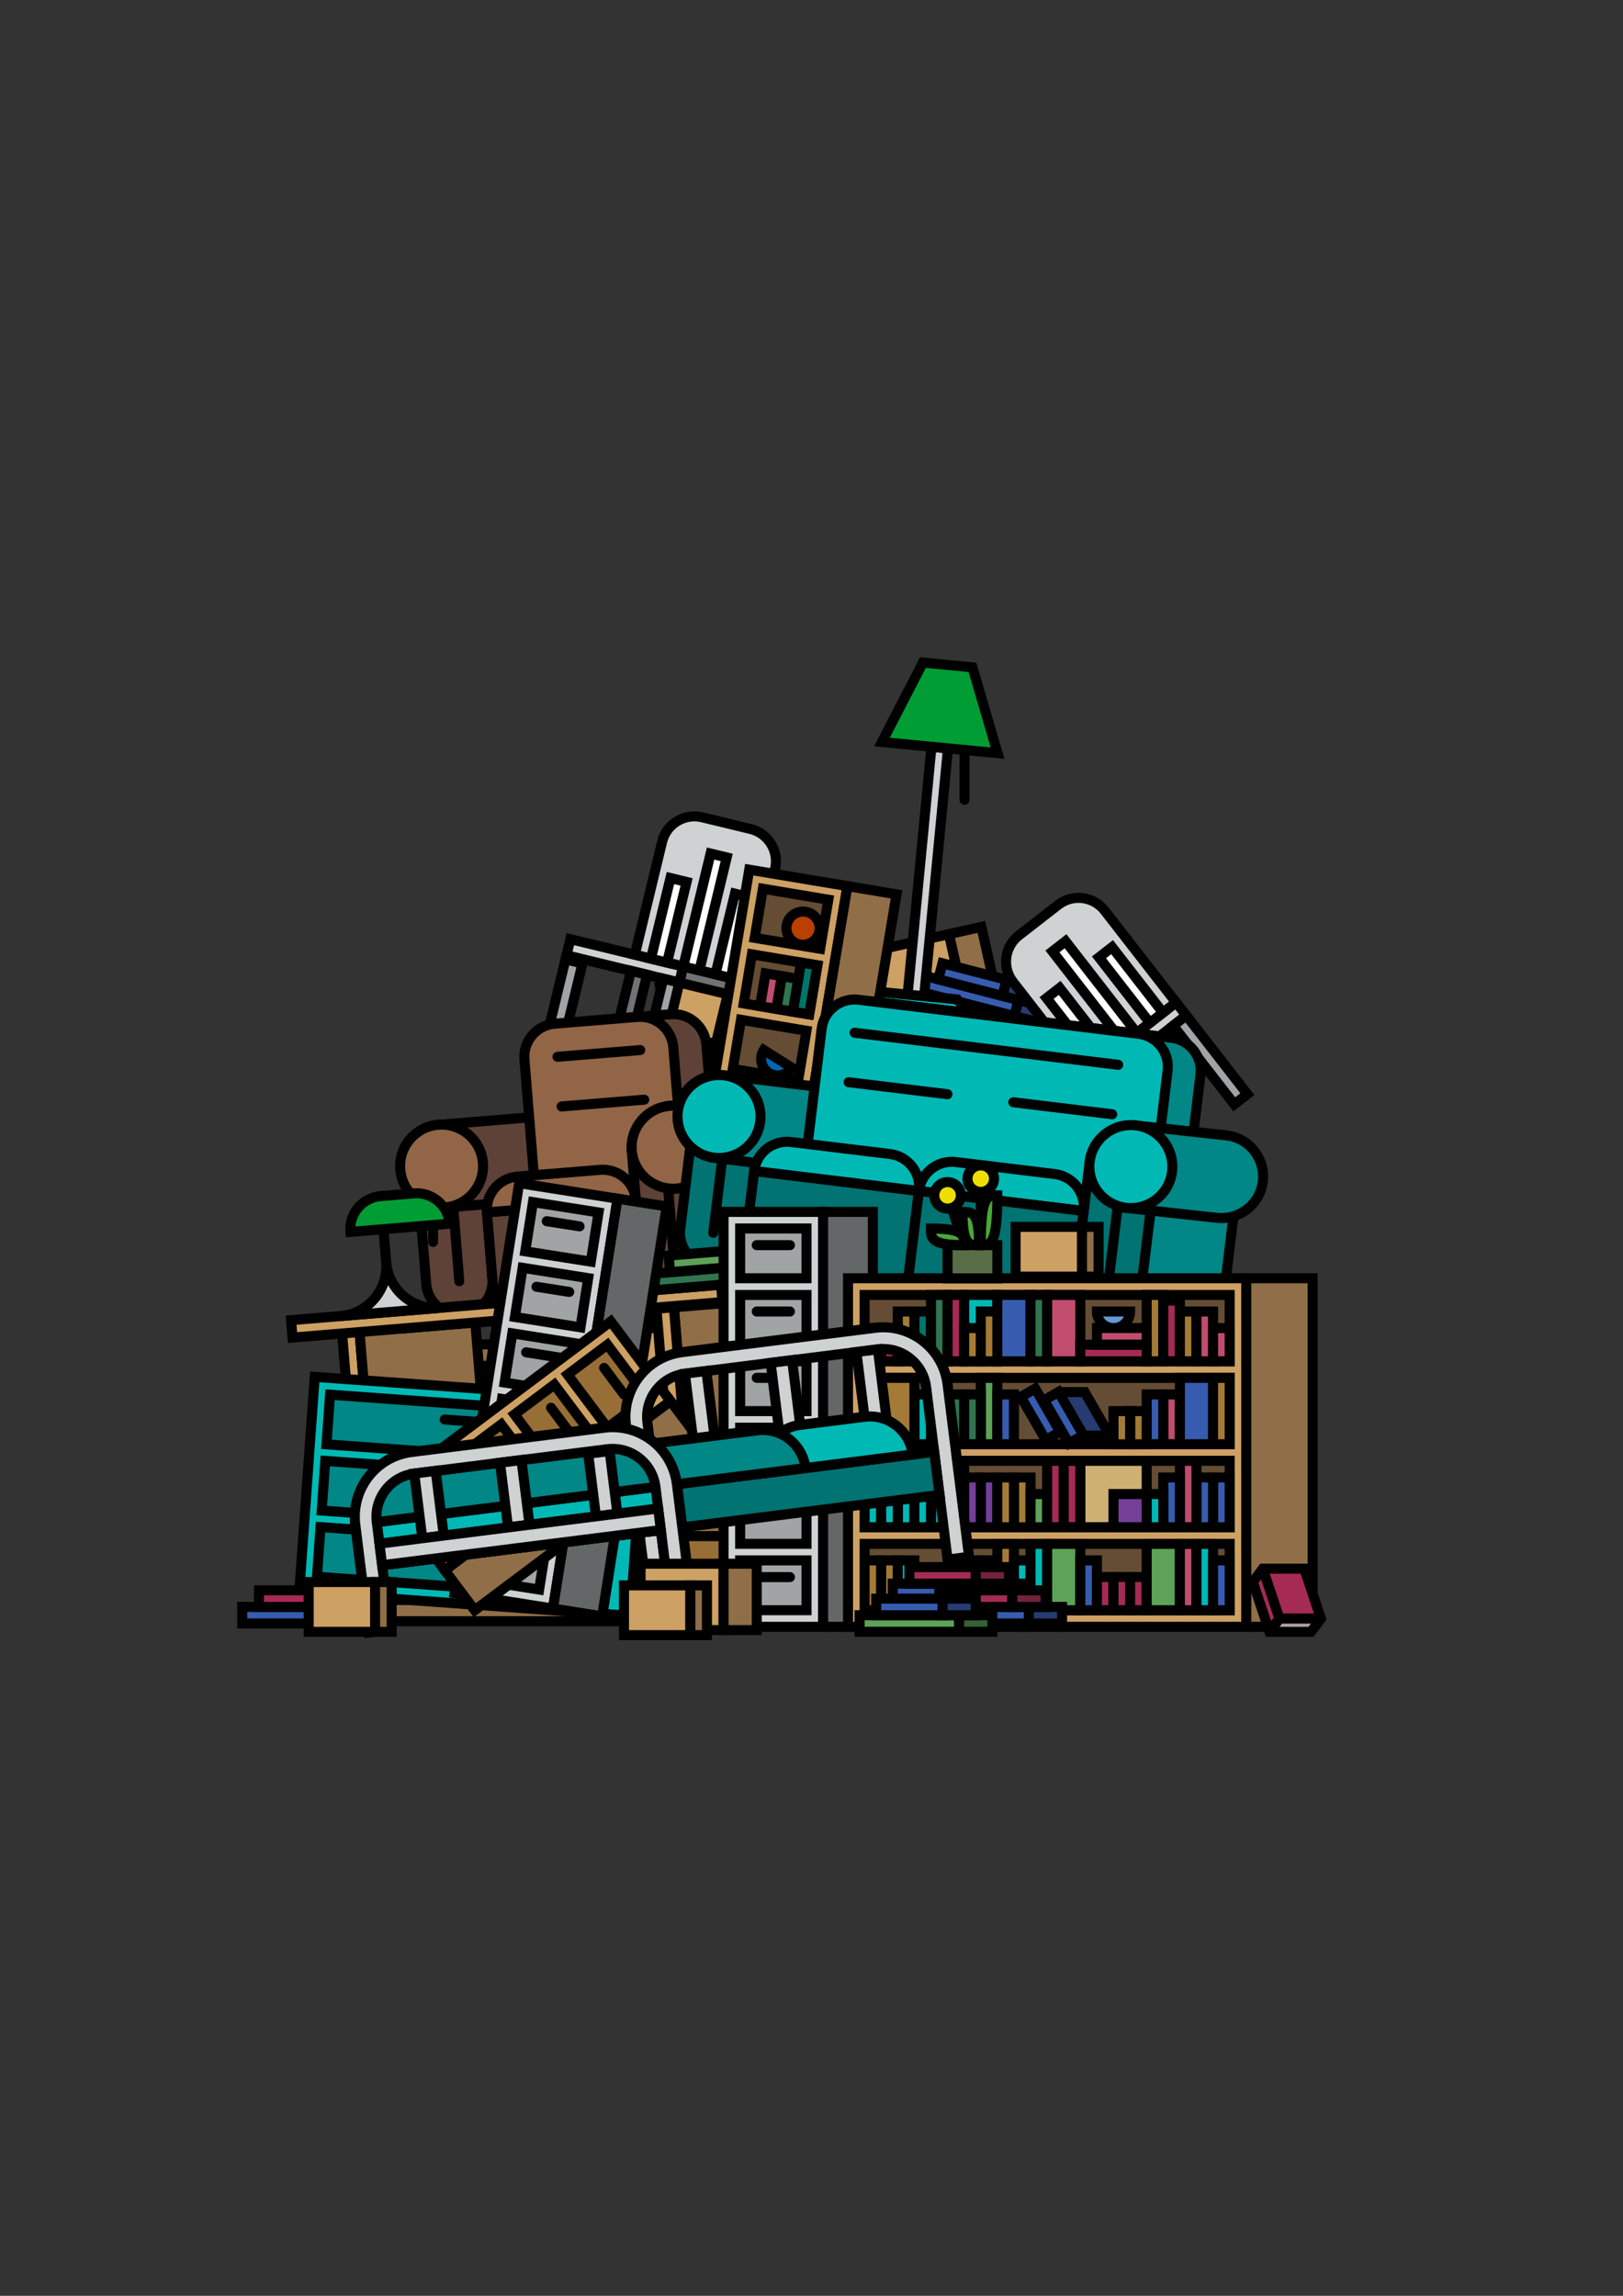 <?xml version="1.0" encoding="UTF-8"?>
<!-- Created with Inkscape (http://www.inkscape.org/) -->
<svg width="210mm" height="297mm" version="1.1" viewBox="0 0 210 297" xmlns="http://www.w3.org/2000/svg">
 <rect x="0" y="0" width="210" height="297" fill="#333333" stroke="none"/>
 <g transform="matrix(1.623 0 0 1.623 -67.412 -257.61)">
  <g transform="matrix(1.279 0 0 1.283 -136.73 72.395)" stroke="#000" stroke-width=".781">
   <rect x="162.72" y="150.81" width="23.813" height="17.198" fill="#906e47" stop-color="#000000" stroke-width=".624" style="-inkscape-stroke:none;font-variation-settings:normal"/>
   <rect x="164.04" y="162.72" width="21.167" height="3.969" fill="#976e36" stop-color="#000000" stroke-width=".624" style="-inkscape-stroke:none;font-variation-settings:normal"/>
   <g fill="#00b9b5">
    <rect x="164.04" y="157.43" width="21.167" height="3.969" stop-color="#000000" stroke-width=".624" style="-inkscape-stroke:none;font-variation-settings:normal"/>
    <rect x="164.04" y="152.14" width="21.167" height="3.969" stop-color="#000000" stroke-width=".624" style="-inkscape-stroke:none;font-variation-settings:normal"/>
    <g stroke-linecap="round">
     <g stroke-width=".624">
      <path d="m173.3 164.04h2.646" style="font-variation-settings:normal"/>
      <path d="m173.3 158.75h2.646" style="font-variation-settings:normal"/>
      <path d="m173.3 153.46h2.646" style="font-variation-settings:normal"/>
     </g>
     <rect x="186.53" y="150.81" width="2.646" height="17.198" stroke-width=".624" style="font-variation-settings:normal"/>
    </g>
   </g>
  </g>
  <g transform="rotate(-12.601 -125.79 104.85)" stroke="#000" stroke-linecap="round" stroke-width=".8">
   <rect x="76.729" y="283.1" width="6.615" height="5.292" fill="#cda063" style="-inkscape-stroke:none;font-variation-settings:normal"/>
   <rect x="83.344" y="283.1" width="2.646" height="5.292" fill="#906e47" stop-color="#000000" style="-inkscape-stroke:none;font-variation-settings:normal"/>
  </g>
  <g transform="rotate(-12.601 -121.76 181.33)" stroke="#000" stroke-linecap="round" stroke-width=".8">
   <rect x="76.729" y="283.1" width="6.615" height="5.292" fill="#cda063" style="-inkscape-stroke:none;font-variation-settings:normal"/>
   <rect x="83.344" y="283.1" width="2.646" height="5.292" fill="#906e47" stop-color="#000000" style="-inkscape-stroke:none;font-variation-settings:normal"/>
  </g>
  <g transform="translate(13.229 -18.521)" stroke="#000" stroke-linecap="round" stroke-width=".8">
   <rect x="76.729" y="283.1" width="6.615" height="5.292" fill="#cda063" style="-inkscape-stroke:none;font-variation-settings:normal"/>
   <rect x="83.344" y="283.1" width="2.646" height="5.292" fill="#906e47" stop-color="#000000" style="-inkscape-stroke:none;font-variation-settings:normal"/>
  </g>
  <g transform="rotate(14.478 11.729 186.13)" stroke="#000" stroke-linecap="round" stroke-width=".8">
   <rect x="124.35" y="209.02" width="7.938" height="1.323" fill="#375caf" stop-color="#000000" style="-inkscape-stroke:none;font-variation-settings:normal"/>
   <rect x="132.29" y="209.02" width="2.646" height="1.323" fill="#263b70" stop-color="#000000" style="-inkscape-stroke:none;font-variation-settings:normal"/>
   <rect x="125.68" y="207.7" width="5.292" height="1.323" fill="#375caf" stop-color="#000000" style="-inkscape-stroke:none;font-variation-settings:normal"/>
   <rect x="130.97" y="207.7" width="2.646" height="1.323" fill="#263b70" stop-color="#000000" style="-inkscape-stroke:none;font-variation-settings:normal"/>
  </g>
  <g transform="rotate(5.503 -663.19 933.06)" stroke="#000" stroke-linecap="round" stroke-width=".8">
   <path d="m43.656 168.01v-21.167h1.323v21.167z" fill="#ced2d2" stop-color="#000000" style="-inkscape-stroke:none;font-variation-settings:normal"/>
   <path d="m39.688 146.84h9.26l-2.646-6.615h-3.969z" fill="#009d35"/>
   <path d="m39.688 168.01 1.323-1.323h6.615l1.323 1.323z" fill="#00b9b5"/>
   <path d="m46.302 146.84 0.381 3.952" fill="#00b9b5"/>
  </g>
  <g transform="rotate(-37.849 263.51 232.89)" stroke="#000" stroke-linecap="round">
   <g fill="#00b9b5" stroke-width=".8">
    <rect x="144.2" y="158.75" width="9.26" height="1.323" style="-inkscape-stroke:none;font-variation-settings:normal"/>
    <rect x="144.2" y="160.41" width="1.394" height="7.599" style="-inkscape-stroke:none;font-variation-settings:normal"/>
    <rect x="152.14" y="160.07" width="1.323" height="7.938" style="-inkscape-stroke:none;font-variation-settings:normal"/>
   </g>
   <g stroke-width=".8">
    <rect x="153.46" y="158.75" width="5.292" height="1.323" fill="#ced2d2" stop-color="#000000" style="-inkscape-stroke:none;font-variation-settings:normal"/>
    <rect x="157.43" y="160.07" width="1.323" height="7.938" fill="#a0a4a4" stop-color="#000000" style="-inkscape-stroke:none;font-variation-settings:normal"/>
    <rect x="149.49" y="160.07" width="1.323" height="7.938" fill="#00b9b5" style="-inkscape-stroke:none;font-variation-settings:normal"/>
    <path d="m156.1 146.84h-3.969c-1.461 0-2.646 1.185-2.646 2.646v9.26h9.26v-9.26c0-1.461-1.185-2.646-2.646-2.646z" fill="#ced2d2" stop-color="#000000" style="-inkscape-stroke:none;font-variation-settings:normal"/>
   </g>
   <g fill="#fff">
    <rect x="150.81" y="152.14" width="1.323" height="6.615" stroke-width=".8" style="-inkscape-stroke:none;font-variation-settings:normal"/>
    <rect x="156.1" y="152.14" width="1.323" height="6.615" stroke-width=".8" style="-inkscape-stroke:none;font-variation-settings:normal"/>
    <rect x="153.46" y="149.49" width="1.323" height="9.26" stroke-width=".8" style="-inkscape-stroke:none;font-variation-settings:normal"/>
   </g>
  </g>
  <g transform="rotate(13.601 -198.15 -43.634)" stroke="#000" stroke-linecap="round">
   <g stroke-width=".8">
    <rect x="144.2" y="158.75" width="9.26" height="1.323" fill="#ced2d2" stop-color="#000000" style="-inkscape-stroke:none;font-variation-settings:normal"/>
    <rect x="144.2" y="160.41" width="1.394" height="7.599" fill="#a0a4a4" stop-color="#000000" style="-inkscape-stroke:none;font-variation-settings:normal"/>
    <rect x="152.14" y="160.07" width="1.323" height="7.938" fill="#a0a4a4" stop-color="#000000" style="-inkscape-stroke:none;font-variation-settings:normal"/>
    <rect x="153.46" y="158.75" width="5.292" height="1.323" fill="#6f7373" stop-color="#000000" style="-inkscape-stroke:none;font-variation-settings:normal"/>
    <rect x="157.43" y="160.07" width="1.323" height="7.938" fill="#00b9b5" style="-inkscape-stroke:none;font-variation-settings:normal"/>
    <rect x="149.49" y="160.07" width="1.323" height="7.938" fill="#6f7373" stop-color="#000000" style="-inkscape-stroke:none;font-variation-settings:normal"/>
    <path d="m156.1 146.84h-3.969c-1.461 0-2.646 1.185-2.646 2.646v9.26h9.26v-9.26c0-1.461-1.185-2.646-2.646-2.646z" fill="#ced2d2" stop-color="#000000" style="-inkscape-stroke:none;font-variation-settings:normal"/>
   </g>
   <g fill="#fff">
    <rect x="150.81" y="152.14" width="1.323" height="6.615" stroke-width=".8" style="-inkscape-stroke:none;font-variation-settings:normal"/>
    <rect x="156.1" y="152.14" width="1.323" height="6.615" stroke-width=".8" style="-inkscape-stroke:none;font-variation-settings:normal"/>
    <rect x="153.46" y="149.49" width="1.323" height="9.26" stroke-width=".8" style="-inkscape-stroke:none;font-variation-settings:normal"/>
   </g>
  </g>
  <g transform="rotate(-4.669 1215.5 -615.61)" stroke="#000">
   <path d="m22.49 145.52c-1.461 0-2.646 1.185-2.646 2.646v11.906h11.906v-11.906c0-1.461-1.185-2.646-2.646-2.646z" fill="#5e4237" stop-color="#000000" stroke-linecap="round" stroke-width=".8" style="-inkscape-stroke:none;font-variation-settings:normal"/>
   <rect x="10.583" y="159.34" width="17.198" height="8.666" fill="#00b9b5" stroke-linecap="round" stroke-width=".8"/>
   <path d="m34.396 153.46-6.615 1e-5v14.552h6.615c1.461 0 2.646-1.185 2.646-2.646v-9.26c0-1.461-1.185-2.646-2.646-2.646z" fill="#00b9b5" stroke-width=".8"/>
   <g stroke-width=".8">
    <g>
     <path d="m10.583 153.46a2.646 2.646 0 0 0-2.646 2.646v9.26a2.646 2.646 0 0 0 2.646 2.646 2.646 2.646 0 0 0 2.646-2.646v-9.26a2.646 2.646 0 0 0-2.646-2.646z" fill="#5e4237" stop-color="#000000" stroke-linecap="round" style="-inkscape-stroke:none;font-variation-settings:normal"/>
     <rect x="9.922" y="152.8" width="7.938" height="6.615" fill="#5e4237" stop-color="#000000" stroke-linecap="round" style="-inkscape-stroke:none;font-variation-settings:normal"/>
     <path d="m19.844 145.52c-1.461 0-2.646 1.185-2.646 2.646v11.906h11.906v-11.906c0-1.461-1.185-2.646-2.646-2.646z" fill="#916546" stop-color="#000000" style="-inkscape-stroke:none;font-variation-settings:normal"/>
     <path d="m27.781 153.46a2.646 2.646 0 0 0-2.646 2.646v9.26a2.646 2.646 0 0 0 2.646 2.646 2.646 2.646 0 0 0 2.646-2.646v-9.26a2.646 2.646 0 0 0-2.646-2.646z" fill="#5e4237" stop-color="#000000" stroke-linecap="round" style="-inkscape-stroke:none;font-variation-settings:normal"/>
    </g>
    <path d="m10.583 165.36v-6.615" fill="#00b9b5" stroke-linecap="round"/>
    <circle cx="9.922" cy="156.1" r="3.307" fill="#916546"/>
   </g>
   <path d="m28.443 152.8v6.615l7.276-0.086c1.826-0.021 3.307-1.481 3.307-3.307 5e-6 -1.827-1.481-3.329-3.307-3.307z" fill="#00b9b5" stroke-linecap="round" stroke-width=".807"/>
   <g stroke-width=".8">
    <path d="m27.781 165.36v-6.615" fill="#00b9b5" stroke-linecap="round"/>
    <g>
     <circle cx="28.443" cy="156.1" r="3.307" fill="#916546" stop-color="#000000" style="-inkscape-stroke:none;font-variation-settings:normal"/>
     <rect x="13.229" y="160.07" width="11.906" height="7.938" fill="#5e4237" stop-color="#000000" stroke-linecap="round" style="-inkscape-stroke:none;font-variation-settings:normal"/>
     <path d="m25.135 160.07c-2e-6 -1.461-1.185-2.646-2.646-2.646h-6.615c-1.461 0-2.646 1.185-2.646 2.646z" fill="#916546" stop-color="#000000" style="-inkscape-stroke:none;font-variation-settings:normal"/>
    </g>
    <path d="m19.844 148.17h6.615" fill="#00b9b5" stroke-linecap="round"/>
    <path d="m19.844 152.14h6.615" fill="#00b9b5" stroke-linecap="round"/>
   </g>
  </g>
  <g transform="rotate(9.493 -245.2 692.97)" stroke="#000" stroke-linecap="round" stroke-width=".8">
   <rect x="19.844" y="177.27" width="7.938" height="33.073" fill="#cda063" stop-color="#000000" style="-inkscape-stroke:none;font-variation-settings:normal"/>
   <g fill="#00b9b5">
    <rect x="21.167" y="205.05" width="5.292" height="3.969" style="font-variation-settings:normal"/>
    <rect x="21.167" y="199.76" width="5.292" height="3.969" style="font-variation-settings:normal"/>
    <rect x="21.167" y="194.47" width="5.292" height="3.969" style="font-variation-settings:normal"/>
   </g>
   <g fill="#644d34">
    <rect x="21.167" y="189.18" width="5.292" height="3.969" stop-color="#000000" style="-inkscape-stroke:none;font-variation-settings:normal"/>
    <rect x="21.167" y="183.89" width="5.292" height="3.969" stop-color="#000000" style="-inkscape-stroke:none;font-variation-settings:normal"/>
    <rect x="21.167" y="178.59" width="5.292" height="3.969" stop-color="#000000" style="-inkscape-stroke:none;font-variation-settings:normal"/>
   </g>
   <path transform="rotate(22.729)" d="m98.081 167.38a1.323 1.323 0 0 1-0.661 1.146 1.323 1.323 0 0 1-1.323 0 1.323 1.323 0 0 1-0.661-1.146h1.323z" fill="#0066b4" style="font-variation-settings:normal"/>
   <rect x="25.135" y="183.89" width="1.323" height="3.969" fill="#00766b" style="font-variation-settings:normal"/>
   <rect x="22.49" y="185.21" width="1.323" height="2.646" fill="#c04c6e" style="font-variation-settings:normal"/>
   <rect x="23.812" y="185.21" width="1.323" height="2.646" fill="#307550" style="font-variation-settings:normal"/>
   <g fill="#00b9b5">
    <rect x="25.135" y="194.47" width="1.323" height="3.969" style="font-variation-settings:normal"/>
    <rect x="23.812" y="195.79" width="1.323" height="2.646" style="font-variation-settings:normal"/>
    <rect x="22.49" y="194.47" width="1.323" height="3.969" style="font-variation-settings:normal"/>
    <rect x="21.167" y="201.08" width="1.323" height="2.646" style="font-variation-settings:normal"/>
    <rect x="22.49" y="201.08" width="1.323" height="2.646" style="font-variation-settings:normal"/>
    <rect x="23.812" y="199.76" width="1.323" height="3.969" style="font-variation-settings:normal"/>
    <rect x="25.135" y="201.08" width="1.323" height="2.646" style="font-variation-settings:normal"/>
    <rect x="21.167" y="206.38" width="2.646" height="2.646" style="font-variation-settings:normal"/>
    <rect x="23.812" y="205.05" width="1.323" height="3.969" style="font-variation-settings:normal"/>
    <rect x="25.135" y="206.38" width="1.323" height="2.646" style="font-variation-settings:normal"/>
   </g>
   <circle cx="24.842" cy="181.16" r="1.323" fill="#ba4000" style="font-variation-settings:normal"/>
   <rect x="27.781" y="177.27" width="3.969" height="33.073" fill="#906e47" stop-color="#000000" style="-inkscape-stroke:none;font-variation-settings:normal"/>
  </g>
  <g transform="rotate(6.93 -658.52 215.31)" stroke="#000">
   <g stroke-linecap="round" stroke-width=".8">
    <path d="m109.8 145.52c-1.461 0-2.646 1.185-2.646 2.646v11.906l27.781-2e-5v-11.906c0-1.461-1.185-2.646-2.646-2.646z" fill="#008786" stop-color="#000000" style="-inkscape-stroke:none;font-variation-settings:normal"/>
    <rect x="97.896" y="159.34" width="31.75" height="8.666" fill="#00b9b5"/>
    <g>
     <path d="m136.26 153.46-6.615 1e-5v14.552h6.615c1.461 0 2.646-1.185 2.646-2.646v-9.26c0-1.461-1.185-2.646-2.646-2.646z" fill="#008786" stop-color="#000000" style="-inkscape-stroke:none;font-variation-settings:normal"/>
     <path d="m97.896 153.46a2.646 2.646 0 0 0-2.646 2.646v9.26a2.646 2.646 0 0 0 2.646 2.646 2.646 2.646 0 0 0 2.646-2.646v-9.26a2.646 2.646 0 0 0-2.646-2.646z" fill="#007372" stop-color="#000000" style="-inkscape-stroke:none;font-variation-settings:normal"/>
     <rect x="97.234" y="152.8" width="7.938" height="6.615" fill="#008786" stop-color="#000000" style="-inkscape-stroke:none;font-variation-settings:normal"/>
    </g>
   </g>
   <path d="m107.16 145.52c-1.461 0-2.646 1.185-2.646 2.646v11.906l27.781-1e-5v-11.906c0-1.461-1.185-2.646-2.646-2.646z" fill="#00b9b5" stroke-width=".8"/>
   <g stroke-width=".8">
    <g stroke-linecap="round">
     <path d="m129.65 153.46a2.646 2.646 0 0 0-2.646 2.646v9.26a2.646 2.646 0 0 0 2.646 2.646 2.646 2.646 0 0 0 2.646-2.646v-9.26a2.646 2.646 0 0 0-2.646-2.646z" fill="#007372" stop-color="#000000" style="-inkscape-stroke:none;font-variation-settings:normal"/>
     <rect x="100.54" y="160.07" width="13.229" height="7.938" fill="#007372" stop-color="#000000" style="-inkscape-stroke:none;font-variation-settings:normal"/>
     <path d="m97.896 165.36v-6.615" fill="#00b9b5"/>
    </g>
    <circle cx="97.234" cy="156.1" r="3.307" fill="#00b9b5"/>
    <path d="m130.31 152.8v6.615l7.276-0.086c1.826-0.021 3.307-1.481 3.307-3.307 0-1.827-1.481-3.329-3.307-3.307z" fill="#008786" stop-color="#000000" stroke-linecap="round" style="-inkscape-stroke:none;font-variation-settings:normal"/>
   </g>
   <g fill="#00b9b5">
    <path d="m129.65 165.36v-6.615" stroke-linecap="round" stroke-width=".8"/>
    <circle cx="130.31" cy="156.1" r="3.307" stroke-width=".8"/>
    <path d="m113.77 160.07c0-1.461-1.185-2.646-2.646-2.646l-7.938 1e-5c-1.461 0-2.646 1.185-2.646 2.646z" stroke-width=".8"/>
    <g stroke-linecap="round" stroke-width=".8">
     <path d="m107.16 148.17 21.167-1e-5"/>
     <path d="m107.16 152.14 7.938-1e-5"/>
     <path d="m120.39 152.14 7.938-1e-5"/>
    </g>
    <path d="m127 160.07c0-1.461-1.185-2.646-2.646-2.646l-7.938 1e-5c-1.461 0-2.646 1.185-2.646 2.646z" stroke-width=".8"/>
   </g>
   <rect x="113.77" y="160.07" width="13.229" height="7.938" fill="#007372" stop-color="#000000" stroke-linecap="round" stroke-width=".8" style="-inkscape-stroke:none;font-variation-settings:normal"/>
  </g>
  <g transform="rotate(-4.719 912.54 342.59)">
   <g stroke="#000">
    <g stroke-linecap="round" stroke-width=".8">
     <rect x="78.052" y="195.79" width="1.394" height="14.383" fill="#cda063" stop-color="#000000" style="-inkscape-stroke:none;font-variation-settings:normal"/>
     <rect x="79.446" y="195.79" width="9.26" height="14.383" fill="#906e47" stop-color="#000000" style="-inkscape-stroke:none;font-variation-settings:normal"/>
     <rect transform="rotate(90)" x="194.47" y="-117.74" width="1.394" height="34.396" fill="#00b9b5" style="-inkscape-stroke:none;font-variation-settings:normal"/>
     <rect x="104.58" y="195.96" width="9.26" height="14.383" fill="#906e47" stop-color="#000000" style="-inkscape-stroke:none;font-variation-settings:normal"/>
     <rect transform="rotate(90)" x="194.47" y="-108.48" width="1.394" height="34.396" fill="#cda063" stop-color="#000000" style="-inkscape-stroke:none;font-variation-settings:normal"/>
     <rect x="103.19" y="195.96" width="1.394" height="14.383" fill="#cda063" stop-color="#000000" style="-inkscape-stroke:none;font-variation-settings:normal"/>
     <path d="m78.052 194.47c2.186 0 3.969-1.783 3.969-3.969 3e-6 2.186 1.783 3.969 3.969 3.969z" fill="#ced2d2" stop-color="#000000" style="-inkscape-stroke:none;font-variation-settings:normal"/>
    </g>
    <path d="m82.021 190.5v-5.292" fill="none" stroke-linecap="round" stroke-linejoin="round" stroke-width=".8" style="font-variation-settings:normal"/>
    <g>
     <path d="m87.312 187.85c0-1.461-1.185-2.646-2.646-2.646h-2.646c-1.461 0-2.646 1.185-2.646 2.646z" fill="#009d35" stroke-width=".8"/>
     <g stroke-linecap="round" stroke-width=".8">
      <rect x="103.19" y="193.15" width="7.938" height="1.323" fill="#307550" stop-color="#000000" style="-inkscape-stroke:none;font-variation-settings:normal"/>
      <rect x="111.12" y="193.15" width="2.646" height="1.323" fill="#00b9b5" style="-inkscape-stroke:none;font-variation-settings:normal"/>
      <rect x="104.51" y="191.82" width="5.292" height="1.323" fill="#5da256" stop-color="#000000" style="-inkscape-stroke:none;font-variation-settings:normal"/>
      <rect x="109.8" y="191.82" width="2.646" height="1.323" fill="#00b9b5" style="-inkscape-stroke:none;font-variation-settings:normal"/>
     </g>
    </g>
    <path d="m85.99 187.85-0.11 1.337" fill="none" stroke-linecap="round" stroke-linejoin="round" stroke-width=".8" style="font-variation-settings:normal"/>
   </g>
  </g>
  <g transform="translate(93.927 78.052)" stroke="#000" stroke-linecap="round">
   <rect x="5.292" y="177.27" width="7.938" height="33.073" fill="#ced2d2" stroke-width=".8" style="font-variation-settings:normal"/>
   <g fill="#a0a4a4" stroke-width=".8">
    <rect x="6.615" y="205.05" width="5.292" height="3.969" stop-color="#000000" style="-inkscape-stroke:none;font-variation-settings:normal"/>
    <rect x="6.615" y="199.76" width="5.292" height="3.969" stop-color="#000000" style="-inkscape-stroke:none;font-variation-settings:normal"/>
    <rect x="6.615" y="194.47" width="5.292" height="3.969" stop-color="#000000" style="-inkscape-stroke:none;font-variation-settings:normal"/>
    <rect x="6.615" y="189.18" width="5.292" height="3.969" stop-color="#000000" style="-inkscape-stroke:none;font-variation-settings:normal"/>
    <rect x="6.615" y="183.89" width="5.292" height="3.969" stop-color="#000000" style="-inkscape-stroke:none;font-variation-settings:normal"/>
    <rect x="6.615" y="178.59" width="5.292" height="3.969" style="font-variation-settings:normal"/>
   </g>
   <g fill="#00b9b5" stroke-width=".8">
    <path d="m7.938 206.38h2.646" style="font-variation-settings:normal"/>
    <path d="m7.938 201.08h2.646" style="font-variation-settings:normal"/>
    <path d="m7.938 195.79h2.646" style="font-variation-settings:normal"/>
    <path d="m7.938 190.5h2.646" style="font-variation-settings:normal"/>
    <path d="m7.938 185.21h2.646" style="font-variation-settings:normal"/>
    <path d="m7.938 179.92h2.646" style="font-variation-settings:normal"/>
   </g>
   <rect x="13.229" y="177.27" width="3.969" height="33.073" fill="#636767" stop-color="#000000" stroke-width=".8" style="-inkscape-stroke:none;font-variation-settings:normal"/>
  </g>
  <g transform="translate(74.745 78.052)" stroke="#000" stroke-linecap="round" stroke-width=".8">
   <rect x="34.396" y="182.56" width="31.75" height="27.781" fill="#cda063" stop-color="#000000" style="-inkscape-stroke:none;font-variation-settings:normal"/>
   <g fill="#644d34">
    <rect x="35.719" y="203.73" width="29.104" height="5.292" stop-color="#000000" style="-inkscape-stroke:none;font-variation-settings:normal"/>
    <rect x="35.719" y="197.11" width="29.104" height="5.292" stop-color="#000000" style="-inkscape-stroke:none;font-variation-settings:normal"/>
    <rect x="35.719" y="190.5" width="29.104" height="5.292" stop-color="#000000" style="-inkscape-stroke:none;font-variation-settings:normal"/>
    <rect x="35.719" y="183.89" width="29.104" height="5.292" stop-color="#000000" style="-inkscape-stroke:none;font-variation-settings:normal"/>
   </g>
   <rect x="35.719" y="205.05" width="1.323" height="3.969" fill="#a47b36" stop-color="#000000" style="-inkscape-stroke:none;font-variation-settings:normal"/>
   <rect x="37.042" y="205.05" width="1.323" height="3.969" fill="#a47b36" stop-color="#000000" style="-inkscape-stroke:none;font-variation-settings:normal"/>
   <g fill="#00b9b5">
    <rect x="38.365" y="205.05" width="1.323" height="3.969" style="font-variation-settings:normal"/>
    <rect x="39.687" y="206.37" width="1.323" height="2.646" style="font-variation-settings:normal"/>
    <rect x="41.01" y="206.37" width="1.323" height="2.646" style="font-variation-settings:normal"/>
    <rect x="42.333" y="203.73" width="1.323" height="5.292" style="font-variation-settings:normal"/>
    <rect x="43.656" y="205.05" width="1.323" height="3.969" style="font-variation-settings:normal"/>
    <rect x="44.979" y="205.05" width="1.323" height="3.969" style="font-variation-settings:normal"/>
   </g>
   <rect x="46.302" y="203.73" width="1.323" height="5.292" fill="#a47b36" stop-color="#000000" style="-inkscape-stroke:none;font-variation-settings:normal"/>
   <rect x="47.625" y="205.05" width="1.323" height="3.969" fill="#00b9b5" style="font-variation-settings:normal"/>
   <rect x="48.948" y="203.73" width="1.323" height="5.292" fill="#00b9b5" style="font-variation-settings:normal"/>
   <rect x="50.271" y="203.73" width="2.646" height="5.292" fill="#5da256" stop-color="#000000" style="-inkscape-stroke:none;font-variation-settings:normal"/>
   <rect x="52.917" y="205.05" width="1.323" height="3.969" fill="#375caf" stop-color="#000000" style="-inkscape-stroke:none;font-variation-settings:normal"/>
   <g fill="#a52b55">
    <rect x="54.24" y="206.37" width="1.323" height="2.646" stop-color="#000000" style="-inkscape-stroke:none;font-variation-settings:normal"/>
    <rect x="55.562" y="206.37" width="1.323" height="2.646" stop-color="#000000" style="-inkscape-stroke:none;font-variation-settings:normal"/>
    <rect x="56.885" y="206.37" width="1.323" height="2.646" stop-color="#000000" style="-inkscape-stroke:none;font-variation-settings:normal"/>
   </g>
   <rect x="58.208" y="203.73" width="2.646" height="5.292" fill="#5da256" stop-color="#000000" style="-inkscape-stroke:none;font-variation-settings:normal"/>
   <rect x="60.854" y="203.73" width="1.323" height="5.292" fill="#c04c6e" stop-color="#000000" style="-inkscape-stroke:none;font-variation-settings:normal"/>
   <rect x="62.177" y="203.73" width="1.323" height="5.292" fill="#00b9b5" style="font-variation-settings:normal"/>
   <rect x="63.5" y="205.05" width="1.323" height="3.969" fill="#375caf" stop-color="#000000" style="-inkscape-stroke:none;font-variation-settings:normal"/>
   <rect transform="scale(-1,1)" x="-46.302" y="190.5" width="1.323" height="5.292" fill="#5da256" stop-color="#000000" style="-inkscape-stroke:none;font-variation-settings:normal"/>
   <rect transform="scale(-1,1)" x="-44.979" y="191.82" width="1.323" height="3.969" fill="#307550" stop-color="#000000" style="-inkscape-stroke:none;font-variation-settings:normal"/>
   <rect transform="scale(-1,1)" x="-43.656" y="191.82" width="1.323" height="3.969" fill="#307550" stop-color="#000000" style="-inkscape-stroke:none;font-variation-settings:normal"/>
   <rect transform="scale(-1,1)" x="-42.333" y="190.5" width="1.323" height="5.292" fill="#00b9b5" style="font-variation-settings:normal"/>
   <rect transform="scale(-1,1)" x="-41.01" y="191.82" width="1.323" height="3.969" fill="#00b9b5" style="font-variation-settings:normal"/>
   <rect transform="scale(-1,1)" x="-59.531" y="183.89" width="1.323" height="5.292" fill="#a47b36" stop-color="#000000" style="-inkscape-stroke:none;font-variation-settings:normal"/>
   <rect transform="scale(-1,1)" x="-46.302" y="198.44" width="1.323" height="3.969" fill="#733f97" stop-color="#000000" style="-inkscape-stroke:none;font-variation-settings:normal"/>
   <rect transform="scale(-1,1)" x="-44.979" y="198.44" width="1.323" height="3.969" fill="#733f97" stop-color="#000000" style="-inkscape-stroke:none;font-variation-settings:normal"/>
   <g fill="#00b9b5">
    <rect transform="scale(-1,1)" x="-43.656" y="197.11" width="1.323" height="5.292" style="font-variation-settings:normal"/>
    <rect transform="scale(-1,1)" x="-42.333" y="198.44" width="1.323" height="3.969" style="font-variation-settings:normal"/>
    <rect x="38.365" y="198.44" width="1.323" height="3.969" style="font-variation-settings:normal"/>
    <rect x="39.687" y="198.44" width="1.323" height="3.969" style="font-variation-settings:normal"/>
   </g>
   <rect transform="scale(-1,1)" x="-48.948" y="198.44" width="1.323" height="3.969" fill="#a47b36" stop-color="#000000" style="-inkscape-stroke:none;font-variation-settings:normal"/>
   <rect transform="scale(-1,1)" x="-47.625" y="198.44" width="1.323" height="3.969" fill="#a47b36" style="font-variation-settings:normal"/>
   <rect transform="scale(-1,1)" x="-60.854" y="191.82" width="1.323" height="3.969" fill="#c04c6e" stop-color="#000000" style="-inkscape-stroke:none;font-variation-settings:normal"/>
   <rect transform="scale(-1,1)" x="-59.531" y="191.82" width="1.323" height="3.969" fill="#375caf" stop-color="#000000" style="-inkscape-stroke:none;font-variation-settings:normal"/>
   <rect transform="scale(-1,1)" x="-58.208" y="193.15" width="1.323" height="2.646" fill="#a47b36" stop-color="#000000" style="-inkscape-stroke:none;font-variation-settings:normal"/>
   <rect transform="scale(-1,1)" x="-56.885" y="193.15" width="1.323" height="2.646" fill="#a47b36" stop-color="#000000" style="-inkscape-stroke:none;font-variation-settings:normal"/>
   <rect transform="scale(-1,1)" x="-41.01" y="185.21" width="1.323" height="3.969" fill="#00766b" stop-color="#000000" style="-inkscape-stroke:none;font-variation-settings:normal"/>
   <rect transform="scale(-1,1)" x="-39.687" y="185.21" width="1.323" height="3.969" fill="#a47b36" stop-color="#000000" style="-inkscape-stroke:none;font-variation-settings:normal"/>
   <rect transform="scale(-1,1)" x="-38.365" y="186.53" width="1.323" height="2.646" fill="#a52b55" stop-color="#000000" style="-inkscape-stroke:none;font-variation-settings:normal"/>
   <rect transform="scale(-1,1)" x="-37.042" y="186.53" width="1.323" height="2.646" fill="#a52b55" stop-color="#000000" style="-inkscape-stroke:none;font-variation-settings:normal"/>
   <rect x="43.656" y="183.89" width="2.646" height="5.292" fill="#00b9b5" style="font-variation-settings:normal"/>
   <rect x="46.302" y="183.89" width="2.646" height="5.292" fill="#375caf" stop-color="#000000" style="-inkscape-stroke:none;font-variation-settings:normal"/>
   <rect x="35.719" y="191.82" width="1.323" height="3.969" fill="#00766b" stop-color="#000000" style="-inkscape-stroke:none;font-variation-settings:normal"/>
   <rect x="37.042" y="190.5" width="2.646" height="5.292" fill="#a47b36" stop-color="#000000" style="-inkscape-stroke:none;font-variation-settings:normal"/>
   <rect x="35.719" y="197.11" width="1.323" height="5.292" fill="#00b9b5" style="font-variation-settings:normal"/>
   <rect x="37.042" y="197.11" width="1.323" height="5.292" fill="#00b9b5" style="font-variation-settings:normal"/>
   <rect x="41.01" y="183.89" width="1.323" height="5.292" fill="#307550" stop-color="#000000" style="-inkscape-stroke:none;font-variation-settings:normal"/>
   <rect x="42.333" y="183.89" width="1.323" height="5.292" fill="#a52b55" stop-color="#000000" style="-inkscape-stroke:none;font-variation-settings:normal"/>
   <rect x="43.656" y="186.53" width="1.323" height="2.646" fill="#a47b36" stop-color="#000000" style="-inkscape-stroke:none;font-variation-settings:normal"/>
   <rect x="44.979" y="185.21" width="1.323" height="3.969" fill="#a47b36" stop-color="#000000" style="-inkscape-stroke:none;font-variation-settings:normal"/>
   <rect x="48.948" y="183.89" width="1.323" height="5.292" fill="#307550" stop-color="#000000" style="-inkscape-stroke:none;font-variation-settings:normal"/>
   <rect x="50.271" y="183.89" width="2.646" height="5.292" fill="#c04c6e" stop-color="#000000" style="-inkscape-stroke:none;font-variation-settings:normal"/>
   <rect x="59.531" y="184.34" width="1.323" height="4.835" fill="#a52b55" stop-color="#000000" style="-inkscape-stroke:none;font-variation-settings:normal"/>
   <rect x="60.854" y="185.21" width="1.323" height="3.969" fill="#a47b36" stop-color="#000000" style="-inkscape-stroke:none;font-variation-settings:normal"/>
   <rect x="62.177" y="185.21" width="1.323" height="3.969" fill="#c04c6e" stop-color="#000000" style="-inkscape-stroke:none;font-variation-settings:normal"/>
   <rect x="63.5" y="186.53" width="1.323" height="2.646" fill="#c04c6e" stop-color="#000000" style="-inkscape-stroke:none;font-variation-settings:normal"/>
   <rect x="46.302" y="191.82" width="1.323" height="3.969" fill="#375caf" stop-color="#000000" style="-inkscape-stroke:none;font-variation-settings:normal"/>
   <rect x="60.854" y="190.5" width="2.646" height="5.292" fill="#375caf" stop-color="#000000" style="-inkscape-stroke:none;font-variation-settings:normal"/>
   <rect x="63.5" y="190.5" width="1.323" height="5.292" fill="#a47b36" stop-color="#000000" style="-inkscape-stroke:none;font-variation-settings:normal"/>
   <rect x="48.948" y="199.76" width="1.323" height="2.646" fill="#5da256" stop-color="#000000" style="-inkscape-stroke:none;font-variation-settings:normal"/>
   <rect x="50.271" y="197.11" width="1.323" height="5.292" fill="#a52b55" stop-color="#000000" style="-inkscape-stroke:none;font-variation-settings:normal"/>
   <rect x="63.5" y="198.44" width="1.323" height="3.969" fill="#375caf" stop-color="#000000" style="-inkscape-stroke:none;font-variation-settings:normal"/>
   <rect x="62.177" y="198.44" width="1.323" height="3.969" fill="#375caf" stop-color="#000000" style="-inkscape-stroke:none;font-variation-settings:normal"/>
   <rect x="60.854" y="197.11" width="1.323" height="5.292" fill="#c04c6e" stop-color="#000000" style="-inkscape-stroke:none;font-variation-settings:normal"/>
   <rect x="59.531" y="198.44" width="1.323" height="3.969" fill="#375caf" stop-color="#000000" style="-inkscape-stroke:none;font-variation-settings:normal"/>
   <rect x="58.208" y="199.76" width="1.323" height="2.646" fill="#00b9b5" style="font-variation-settings:normal"/>
   <rect transform="matrix(-.866 .5 .5 .866 0 0)" x="52.966" y="190.38" width="1.323" height="3.969" fill="#375caf" stop-color="#000000" style="-inkscape-stroke:none;font-variation-settings:normal"/>
   <rect transform="rotate(-90)" x="-189.18" y="52.917" width="1.323" height="5.292" fill="#a52b55" stop-color="#000000" style="-inkscape-stroke:none;font-variation-settings:normal"/>
   <rect transform="rotate(-90)" x="-187.85" y="54.24" width="1.323" height="3.969" fill="#c04c6e" stop-color="#000000" style="-inkscape-stroke:none;font-variation-settings:normal"/>
   <path d="m56.885 185.21a1.323 1.323 0 0 1-0.661 1.146 1.323 1.323 0 0 1-1.323 0 1.323 1.323 0 0 1-0.661-1.146h1.323z" fill="#6299d4" style="font-variation-settings:normal"/>
   <path d="m51.174 191.63h2.092l2.004 3.471h-2.089" fill="#263b70" stop-color="#000000" style="-inkscape-stroke:none;font-variation-settings:normal"/>
   <path transform="matrix(-.866 .5 .5 .866 0 0)" d="m51.495 191.54h1.323v3.969h-1.323z" fill="#375caf" stop-color="#000000" style="-inkscape-stroke:none;font-variation-settings:normal"/>
   <rect x="52.917" y="197.11" width="5.292" height="5.292" fill="#ceb073" style="font-variation-settings:normal"/>
   <rect x="55.562" y="199.76" width="2.646" height="2.646" fill="#733f97" style="font-variation-settings:normal"/>
   <rect x="66.146" y="182.56" width="5.292" height="27.781" fill="#906e47" stop-color="#000000" style="-inkscape-stroke:none;font-variation-settings:normal"/>
   <rect x="42.333" y="179.92" width="3.969" height="2.646" fill="#596e46" style="-inkscape-stroke:none;font-variation-settings:normal"/>
   <path d="m43.656 179.92-1.323-3.969" fill="#00b9b5" style="-inkscape-stroke:none;font-variation-settings:normal"/>
   <path d="m44.979 179.92v-5.292" fill="#00b9b5" style="-inkscape-stroke:none;font-variation-settings:normal"/>
   <circle cx="42.333" cy="175.95" r="1.058" fill="#edde00" style="-inkscape-stroke:none;font-variation-settings:normal"/>
   <circle cx="44.979" cy="174.62" r="1.058" fill="#edde00" stop-color="#000000" style="-inkscape-stroke:none;font-variation-settings:normal"/>
   <g fill="#49a836">
    <path d="m44.979 179.92c2e-6 -3.969 0.529-3.969 1.323-3.969 1e-6 3.969-0.529 3.969-1.323 3.969z" style="-inkscape-stroke:none;font-variation-settings:normal"/>
    <path d="m44.847 179.92c-2e-6 -2.646-0.529-2.646-1.323-2.646-1e-6 2.646 0.529 2.646 1.323 2.646z" stop-color="#000000" style="-inkscape-stroke:none;font-variation-settings:normal"/>
    <path d="m43.656 179.92c-2.646 0-2.646-0.529-2.646-1.323 2.646 0 2.646 0.529 2.646 1.323z" stop-color="#000000" style="-inkscape-stroke:none;font-variation-settings:normal"/>
   </g>
   <rect x="51.594" y="197.11" width="1.323" height="5.292" fill="#a52b55" stop-color="#000000" style="-inkscape-stroke:none;font-variation-settings:normal"/>
  </g>
  <g transform="rotate(4.11 -1524.9 -1129.4)" stroke="#000" stroke-linecap="round">
   <rect x="162.72" y="150.81" width="23.813" height="17.198" fill="#00b9b5" stop-color="#000000" stroke-width=".8" style="-inkscape-stroke:none;font-variation-settings:normal"/>
   <g fill="#008786" stroke-width=".8">
    <rect x="164.04" y="162.72" width="21.167" height="3.969" stop-color="#000000" style="-inkscape-stroke:none;font-variation-settings:normal"/>
    <rect x="164.04" y="157.43" width="21.167" height="3.969" stop-color="#000000" style="-inkscape-stroke:none;font-variation-settings:normal"/>
    <rect x="164.04" y="152.14" width="21.167" height="3.969" stop-color="#000000" style="-inkscape-stroke:none;font-variation-settings:normal"/>
   </g>
   <g fill="#00b9b5">
    <g stroke-width=".8">
     <path d="m173.3 164.04h2.646" style="font-variation-settings:normal"/>
     <path d="m173.3 158.75h2.646" style="font-variation-settings:normal"/>
     <path d="m173.3 153.46h2.646" style="font-variation-settings:normal"/>
    </g>
    <rect x="186.53" y="150.81" width="2.646" height="17.198" stroke-width=".8" style="font-variation-settings:normal"/>
   </g>
  </g>
  <g transform="translate(-63.5 77.787)" stroke="#000" stroke-linecap="round" stroke-width=".8">
   <rect x="124.35" y="209.02" width="7.938" height="1.323" fill="#375caf" stop-color="#000000" style="-inkscape-stroke:none;font-variation-settings:normal"/>
   <rect x="132.29" y="209.02" width="2.646" height="1.323" fill="#263b70" stop-color="#000000" style="-inkscape-stroke:none;font-variation-settings:normal"/>
   <rect x="125.68" y="207.7" width="5.292" height="1.323" fill="#a52b55" stop-color="#000000" style="-inkscape-stroke:none;font-variation-settings:normal"/>
   <rect x="130.97" y="207.7" width="2.646" height="1.323" fill="#73233c" stop-color="#000000" style="-inkscape-stroke:none;font-variation-settings:normal"/>
  </g>
  <g transform="rotate(8.954 -439.71 710.91)" stroke="#000" stroke-linecap="round">
   <g stroke-width=".8">
    <rect x="5.292" y="177.27" width="7.938" height="33.073" fill="#ced2d2" stop-color="#000000" style="-inkscape-stroke:none;font-variation-settings:normal"/>
    <rect x="6.615" y="205.05" width="5.292" height="3.969" fill="#a0a4a4" stop-color="#000000" style="-inkscape-stroke:none;font-variation-settings:normal"/>
    <rect x="6.615" y="199.76" width="5.292" height="3.969" fill="#00b9b5" style="font-variation-settings:normal"/>
    <rect x="6.615" y="194.47" width="5.292" height="3.969" fill="#00b9b5" style="font-variation-settings:normal"/>
   </g>
   <g fill="#a0a4a4" stroke-width=".8">
    <rect x="6.615" y="189.18" width="5.292" height="3.969" stop-color="#000000" style="-inkscape-stroke:none;font-variation-settings:normal"/>
    <rect x="6.615" y="183.89" width="5.292" height="3.969" stop-color="#000000" style="-inkscape-stroke:none;font-variation-settings:normal"/>
    <rect x="6.615" y="178.59" width="5.292" height="3.969" stop-color="#000000" style="-inkscape-stroke:none;font-variation-settings:normal"/>
   </g>
   <g fill="#00b9b5" stroke-width=".8">
    <path d="m7.938 206.38h2.646" style="font-variation-settings:normal"/>
    <path d="m7.938 201.08h2.646" style="font-variation-settings:normal"/>
    <path d="m7.938 195.79h2.646" style="font-variation-settings:normal"/>
    <path d="m7.938 190.5h2.646" style="font-variation-settings:normal"/>
    <path d="m7.938 185.21h2.646" style="font-variation-settings:normal"/>
    <path d="m7.938 179.92h2.646" style="font-variation-settings:normal"/>
   </g>
   <rect x="13.229" y="177.27" width="3.969" height="33.073" fill="#636767" stop-color="#000000" stroke-width=".8" style="-inkscape-stroke:none;font-variation-settings:normal"/>
  </g>
  <g transform="rotate(53.13 -28.443 310.89)" stroke="#000" stroke-linecap="round">
   <rect x="5.292" y="187.85" width="7.938" height="22.49" fill="#cda063" stop-color="#000000" stroke-width=".8" style="-inkscape-stroke:none;font-variation-settings:normal"/>
   <g fill="#976e36" stroke-width=".8">
    <rect x="6.615" y="205.05" width="5.292" height="3.969" stop-color="#000000" style="-inkscape-stroke:none;font-variation-settings:normal"/>
    <rect x="6.615" y="199.76" width="5.292" height="3.969" stop-color="#000000" style="-inkscape-stroke:none;font-variation-settings:normal"/>
    <rect x="6.615" y="194.47" width="5.292" height="3.969" stop-color="#000000" style="-inkscape-stroke:none;font-variation-settings:normal"/>
    <rect x="6.615" y="189.18" width="5.292" height="3.969" stop-color="#000000" style="-inkscape-stroke:none;font-variation-settings:normal"/>
   </g>
   <g fill="#00b9b5" stroke-width=".8">
    <path d="m7.938 206.38h2.646" style="font-variation-settings:normal"/>
    <path d="m7.938 201.08h2.646" style="font-variation-settings:normal"/>
    <path d="m7.938 195.79h2.646" style="font-variation-settings:normal"/>
    <path d="m7.938 190.5h2.646" style="font-variation-settings:normal"/>
   </g>
   <rect x="13.229" y="187.85" width="3.969" height="22.49" fill="#906e47" stop-color="#000000" stroke-width=".8" style="-inkscape-stroke:none;font-variation-settings:normal"/>
  </g>
  <g transform="matrix(1.292 -.163 .162 1.299 -26.362 79.449)" stroke="#000" stroke-width=".766">
   <g transform="translate(3.969)" fill="#ced2d2" stroke-linecap="round" stroke-width=".612">
    <path d="m83.344 153.46-11.906 1e-5c-2.192 0-3.969 1.777-3.969 3.969l-1e-6 10.583h1.323l2e-6 -10.583c2e-6 -1.461 1.185-2.646 2.646-2.646h11.906c1.461 0 2.646 1.185 2.646 2.646v10.583h1.323l1e-6 -10.583c-3e-6 -2.192-1.777-3.969-3.969-3.969z" stop-color="#000000" style="-inkscape-stroke:none;font-variation-settings:normal"/>
    <rect x="71.438" y="154.78" width="1.323" height="6.615" stop-color="#000000" style="-inkscape-stroke:none;font-variation-settings:normal"/>
    <rect x="82.021" y="154.78" width="1.323" height="6.615" stop-color="#000000" style="-inkscape-stroke:none;font-variation-settings:normal"/>
    <rect x="76.729" y="154.78" width="1.323" height="6.615" stop-color="#000000" style="-inkscape-stroke:none;font-variation-settings:normal"/>
   </g>
   <rect x="70.115" y="161.4" width="19.844" height="2.646" fill="#007372" stroke-linecap="round" stroke-width=".612" style="-inkscape-stroke:none;font-variation-settings:normal"/>
   <g fill="none" stroke-linecap="round" stroke-width=".612">
    <rect x="58.208" y="158.75" width="1.323" height="3.969"/>
    <rect x="63.5" y="158.75" width="1.323" height="3.969"/>
    <rect x="55.563" y="162.72" width="17.198" height="1.323"/>
   </g>
   <g>
    <rect x="54.24" y="161.4" width="19.844" height="2.646" fill="#00b9b5" stroke-linecap="round" stroke-width=".612" style="-inkscape-stroke:none;font-variation-settings:normal"/>
    <path d="m88.635 161.4c-2e-6 -1.461-1.185-2.646-2.646-2.646h-3.969c-1.461 0-2.646 1.185-2.646 2.646z" fill="#00b9b5" stroke-width=".612"/>
    <path d="m82.021 161.4c-2e-6 -1.461-1.185-2.646-2.646-2.646h-22.49c-1.461 0-2.646 1.185-2.646 2.646z" fill="#008786" stroke-width=".612"/>
   </g>
   <g fill="#ced2d2" stroke-linecap="round" stroke-width=".612">
    <path d="m70.115 157.43-11.906 1e-5c-2.192 0-3.969 1.777-3.969 3.969v6.615h1.323l1e-6 -6.615c2e-6 -1.461 1.185-2.646 2.646-2.646h11.906c1.461 0 2.646 1.185 2.646 2.646l1e-6 6.615h1.323v-6.615c-3e-6 -2.192-1.777-3.969-3.969-3.969z" stop-color="#000000" style="-inkscape-stroke:none;font-variation-settings:normal"/>
    <rect x="58.208" y="158.75" width="1.323" height="3.969" stop-color="#000000" style="-inkscape-stroke:none;font-variation-settings:normal"/>
    <rect x="68.924" y="158.88" width="1.323" height="3.969" stop-color="#000000" style="-inkscape-stroke:none;font-variation-settings:normal"/>
    <rect x="63.5" y="158.75" width="1.323" height="3.969" stop-color="#000000" style="-inkscape-stroke:none;font-variation-settings:normal"/>
    <path d="m55.563 162.72h17.198v1.323h-17.198z" stop-color="#000000" style="-inkscape-stroke:none;font-variation-settings:normal"/>
   </g>
  </g>
  <g transform="translate(15.875 .265)" stroke="#000" stroke-linecap="round" stroke-width=".8">
   <rect x="76.729" y="283.1" width="6.615" height="5.292" fill="#cda063" style="-inkscape-stroke:none;font-variation-settings:normal"/>
   <rect x="83.344" y="283.1" width="2.646" height="5.292" fill="#906e47" stop-color="#000000" style="-inkscape-stroke:none;font-variation-settings:normal"/>
  </g>
  <g transform="translate(11.906 .661)" stroke="#000" stroke-linecap="round" stroke-width=".8">
   <rect x="79.375" y="284.43" width="5.292" height="3.969" fill="#cda063" style="-inkscape-stroke:none;font-variation-settings:normal"/>
   <rect x="84.667" y="284.43" width="1.323" height="3.969" fill="#906e47" stop-color="#000000" style="-inkscape-stroke:none;font-variation-settings:normal"/>
  </g>
  <g transform="translate(-11.642 75.935)" stroke="#000" stroke-linecap="round" stroke-width=".8">
   <rect x="124.35" y="209.02" width="7.938" height="1.323" fill="#375caf" stop-color="#000000" style="-inkscape-stroke:none;font-variation-settings:normal"/>
   <rect x="132.29" y="209.02" width="2.646" height="1.323" fill="#263b70" stop-color="#000000" style="-inkscape-stroke:none;font-variation-settings:normal"/>
   <rect x="125.68" y="207.7" width="5.292" height="1.323" fill="#a52b55" stop-color="#000000" style="-inkscape-stroke:none;font-variation-settings:normal"/>
   <rect x="130.97" y="207.7" width="2.646" height="1.323" fill="#73233c" stop-color="#000000" style="-inkscape-stroke:none;font-variation-settings:normal"/>
  </g>
  <g transform="translate(-9.26 78.052)" stroke="#000" stroke-linecap="round" stroke-width=".8">
   <rect x="124.35" y="209.02" width="7.938" height="1.323" fill="#375caf" stop-color="#000000" style="-inkscape-stroke:none;font-variation-settings:normal"/>
   <rect x="132.29" y="209.02" width="2.646" height="1.323" fill="#263b70" stop-color="#000000" style="-inkscape-stroke:none;font-variation-settings:normal"/>
   <rect x="125.68" y="207.7" width="5.292" height="1.323" fill="#a52b55" stop-color="#000000" style="-inkscape-stroke:none;font-variation-settings:normal"/>
   <rect x="130.97" y="207.7" width="2.646" height="1.323" fill="#73233c" stop-color="#000000" style="-inkscape-stroke:none;font-variation-settings:normal"/>
  </g>
  <g transform="translate(-13.229 .397)" stroke="#000" stroke-linecap="round" stroke-width=".8">
   <rect x="79.375" y="284.43" width="5.292" height="3.969" fill="#cda063" style="-inkscape-stroke:none;font-variation-settings:normal"/>
   <rect x="84.667" y="284.43" width="1.323" height="3.969" fill="#906e47" stop-color="#000000" style="-inkscape-stroke:none;font-variation-settings:normal"/>
  </g>
  <g transform="translate(43.127 -27.914)" stroke="#000" stroke-linecap="round" stroke-width=".8">
   <rect x="79.375" y="284.43" width="5.292" height="3.969" fill="#cda063" style="-inkscape-stroke:none;font-variation-settings:normal"/>
   <rect x="84.667" y="284.43" width="1.323" height="3.969" fill="#906e47" stop-color="#000000" style="-inkscape-stroke:none;font-variation-settings:normal"/>
  </g>
  <g transform="translate(-5.424 -3.572)" stroke="#000" stroke-linecap="round">
   <g stroke-width=".8">
    <path d="m151.47 292.36h-3.307l-1.323-3.969 0.794-1.058h3.307l1.323 3.969z" fill="#a52b55" stop-color="#000000" style="-inkscape-stroke:none;font-variation-settings:normal"/>
    <path d="m148.17 292.36 0.794-1.058h3.307" fill="none" style="-inkscape-stroke:none;font-variation-settings:normal"/>
    <path d="m148.96 291.31-1.323-3.969" fill="#a52b55" stop-color="#000000" style="-inkscape-stroke:none;font-variation-settings:normal"/>
   </g>
   <path d="m152.27 291.31h-3.307l-0.794 1.058h3.307z" fill="#afa0a0" stroke-linejoin="bevel" stroke-width=".8" style="font-variation-settings:normal"/>
  </g>
  <g transform="translate(-8.731 77.788)" stroke="#000" stroke-linecap="round" stroke-width=".8">
   <rect x="124.35" y="209.02" width="7.938" height="1.323" fill="#375caf" stop-color="#000000" style="-inkscape-stroke:none;font-variation-settings:normal"/>
   <rect x="132.29" y="209.02" width="2.646" height="1.323" fill="#263b70" stop-color="#000000" style="-inkscape-stroke:none;font-variation-settings:normal"/>
   <rect x="125.68" y="207.7" width="5.292" height="1.323" fill="#a52b55" stop-color="#000000" style="-inkscape-stroke:none;font-variation-settings:normal"/>
   <rect x="130.97" y="207.7" width="2.646" height="1.323" fill="#73233c" stop-color="#000000" style="-inkscape-stroke:none;font-variation-settings:normal"/>
  </g>
  <g transform="translate(-14.288 78.449)" stroke="#000" stroke-linecap="round" stroke-width=".8">
   <rect x="124.35" y="209.02" width="7.938" height="1.323" fill="#5da256" stop-color="#000000" style="-inkscape-stroke:none;font-variation-settings:normal"/>
   <rect x="132.29" y="209.02" width="2.646" height="1.323" fill="#366232" stop-color="#000000" style="-inkscape-stroke:none;font-variation-settings:normal"/>
   <rect x="125.68" y="207.7" width="5.292" height="1.323" fill="#375caf" stop-color="#000000" style="-inkscape-stroke:none;font-variation-settings:normal"/>
   <rect x="130.97" y="207.7" width="2.646" height="1.323" fill="#263b70" stop-color="#000000" style="-inkscape-stroke:none;font-variation-settings:normal"/>
  </g>
 </g>
</svg>
